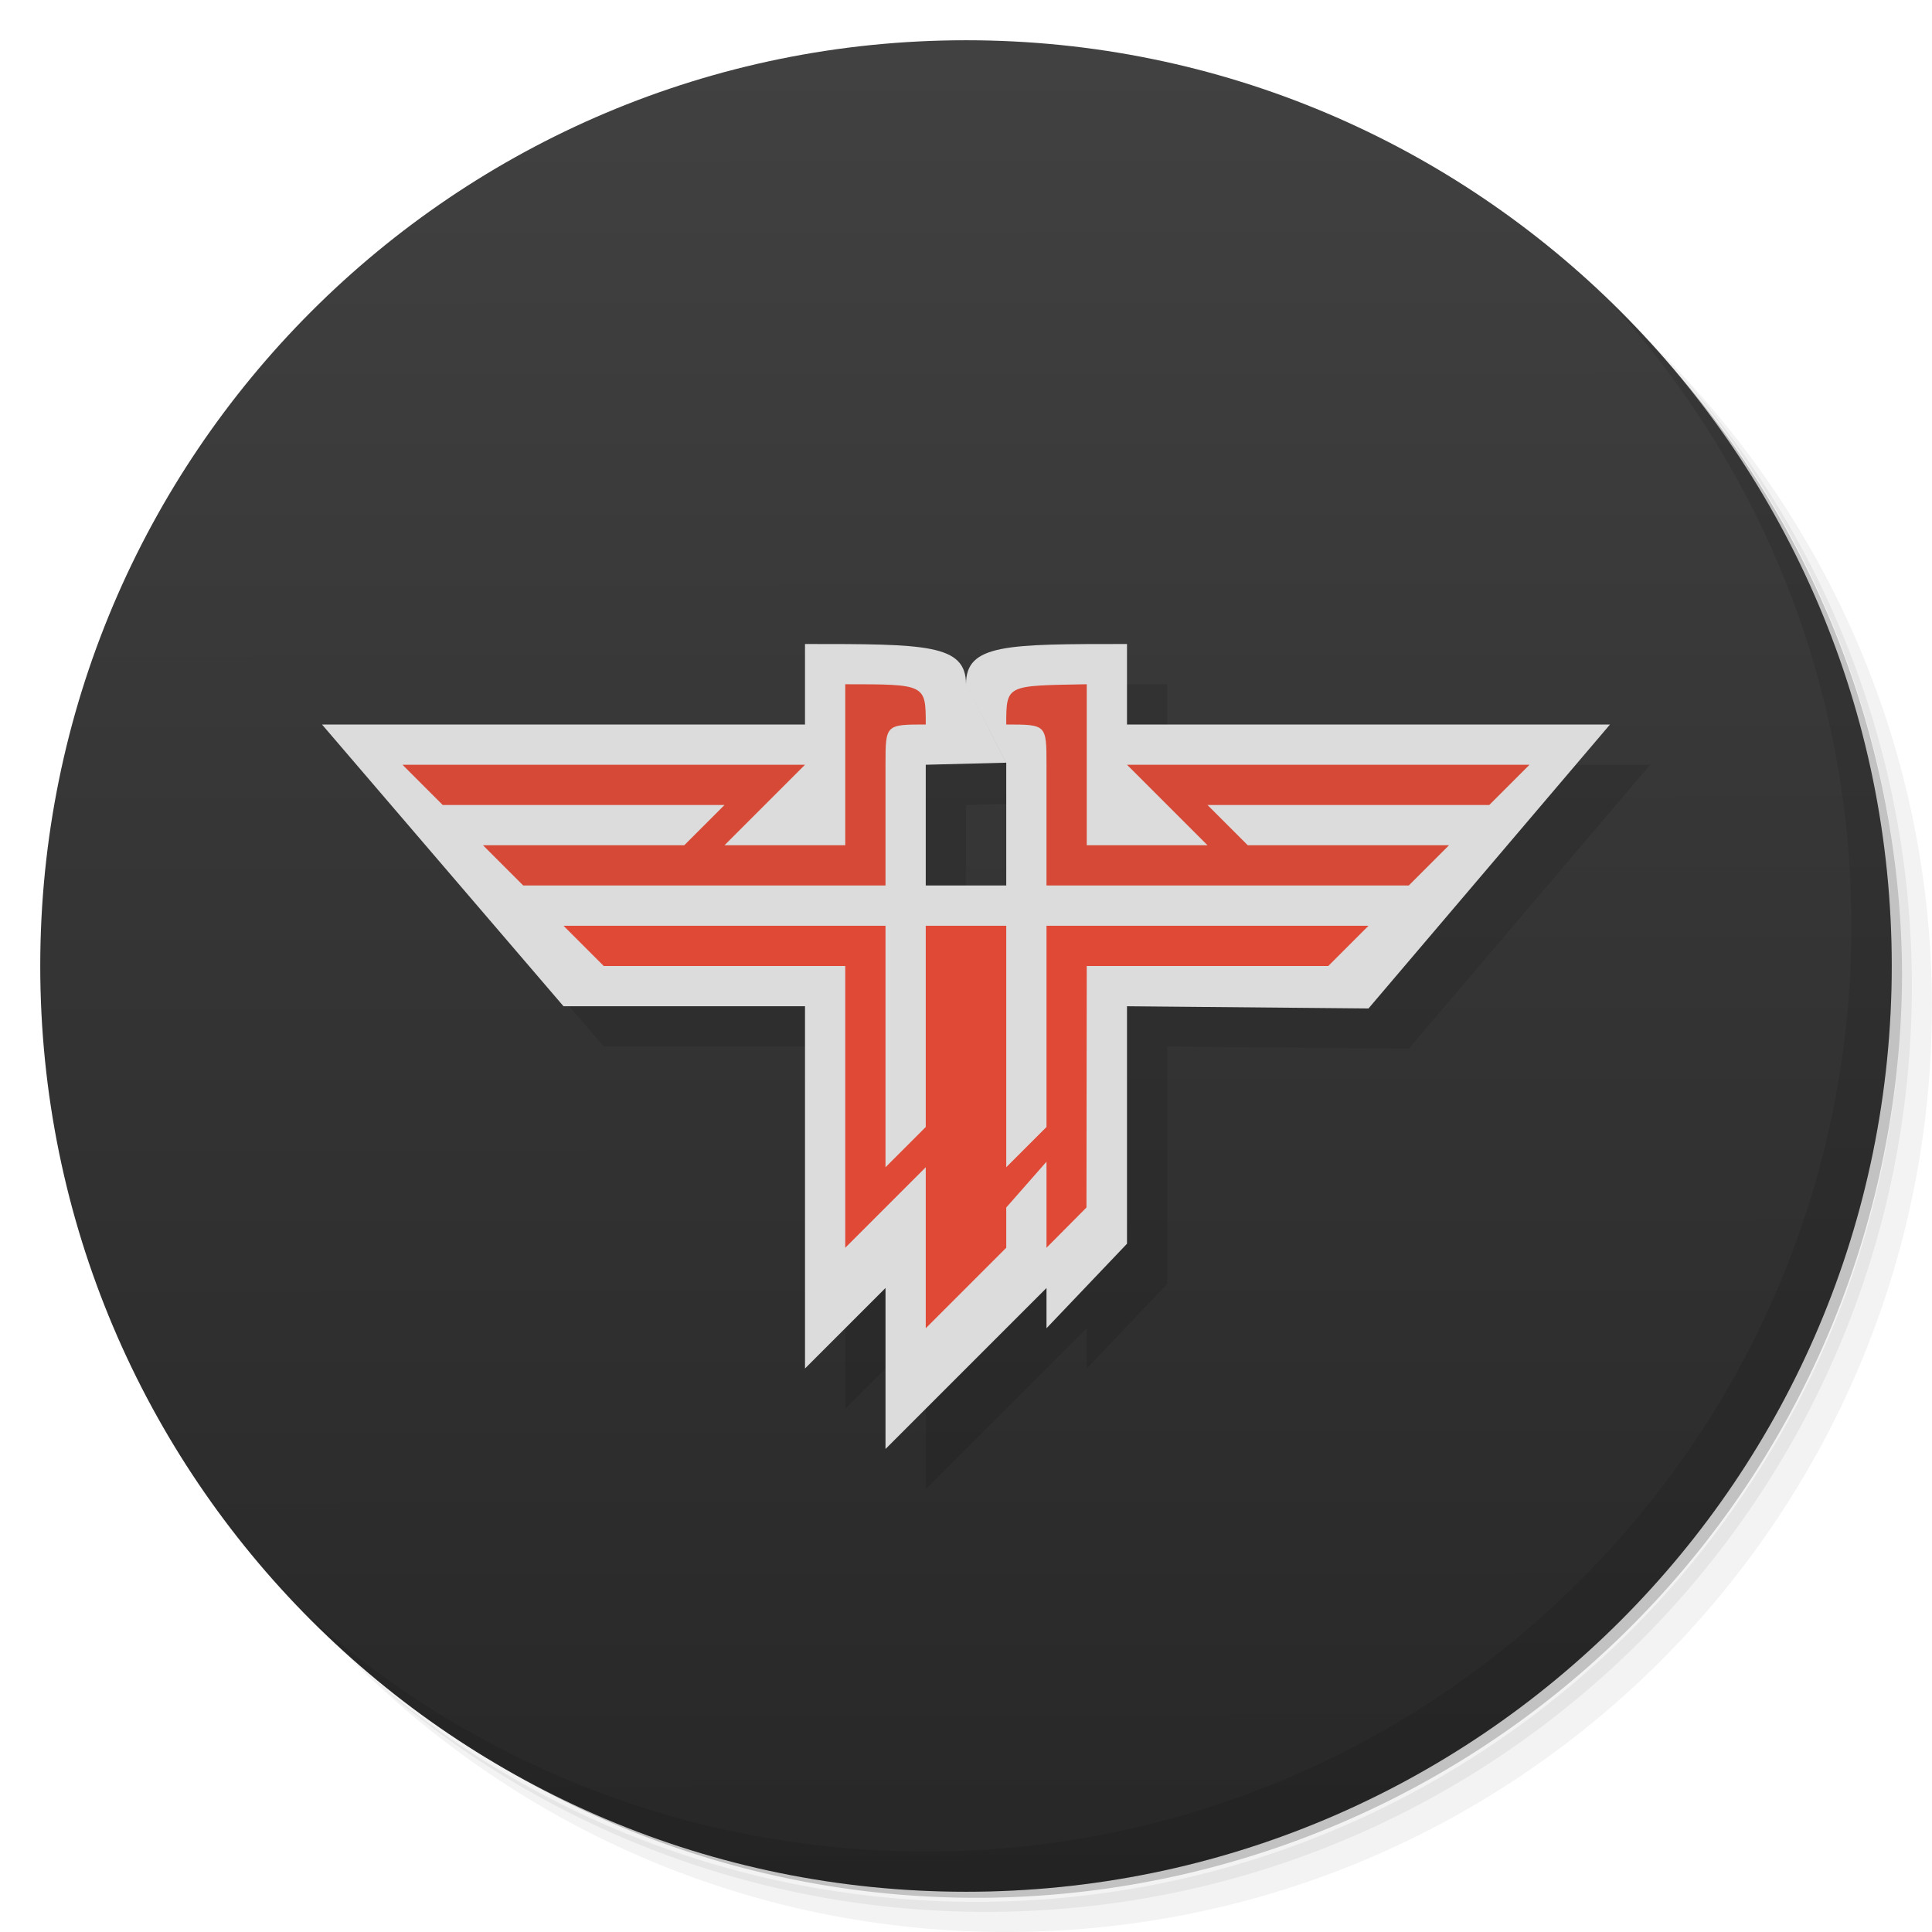 <?xml version="1.0" encoding="UTF-8" standalone="no"?>
<svg
   xmlns:dc="http://purl.org/dc/elements/1.1/"
   xmlns:cc="http://creativecommons.org/ns#"
   xmlns:rdf="http://www.w3.org/1999/02/22-rdf-syntax-ns#"
   xmlns:svg="http://www.w3.org/2000/svg"
   xmlns="http://www.w3.org/2000/svg"
   xmlns:xlink="http://www.w3.org/1999/xlink"
   xmlns:sodipodi="http://sodipodi.sourceforge.net/DTD/sodipodi-0.dtd"
   xmlns:inkscape="http://www.inkscape.org/namespaces/inkscape"
   viewBox="0 0 48 48"
   id="svg3642"
   version="1.1"
   inkscape:version="0.91 r13725"
   sodipodi:docname="rtcw.svg"
   inkscape:export-filename="/home/nerdtaco/Desktop/rtcw.png"
   inkscape:export-xdpi="91.914894"
   inkscape:export-ydpi="91.914894">
  <sodipodi:namedview
     pagecolor="#ffffff"
     bordercolor="#666666"
     borderopacity="1"
     objecttolerance="10"
     gridtolerance="10"
     guidetolerance="10"
     inkscape:pageopacity="0"
     inkscape:pageshadow="2"
     inkscape:window-width="1366"
     inkscape:window-height="713"
     id="namedview3715"
     showgrid="false"
     inkscape:zoom="8.0941163"
     inkscape:cx="21.29111"
     inkscape:cy="21.413296"
     inkscape:window-x="0"
     inkscape:window-y="29"
     inkscape:window-maximized="1"
     inkscape:current-layer="svg3642"
     showguides="false"
     inkscape:snap-bbox="true">
    <inkscape:grid
       type="xygrid"
       id="grid4267" />
  </sodipodi:namedview>
  <defs
     id="defs3644">
    <linearGradient
       inkscape:collect="always"
       id="linearGradient4353">
      <stop
         id="stop4357"
         offset="0"
         style="stop-color:#414141;stop-opacity:1" />
      <stop
         id="stop4355"
         offset="1"
         style="stop-color:#272727;stop-opacity:1;" />
    </linearGradient>
    <clipPath
       id="clipPath-348990565">
      <g
         transform="translate(0,-1004.362)"
         id="g3652">
        <path
           d="m -24 13 c 0 1.105 -0.672 2 -1.5 2 -0.828 0 -1.5 -0.895 -1.5 -2 0 -1.105 0.672 -2 1.5 -2 0.828 0 1.5 0.895 1.5 2 z"
           transform="matrix(15.333,0,0,11.5,415,878.862)"
           fill="#1890d0"
           id="path3654" />
      </g>
    </clipPath>
    <clipPath
       id="clipPath-358625785">
      <g
         transform="translate(0,-1004.362)"
         id="g3657">
        <path
           d="m -24 13 c 0 1.105 -0.672 2 -1.5 2 -0.828 0 -1.5 -0.895 -1.5 -2 0 -1.105 0.672 -2 1.5 -2 0.828 0 1.5 0.895 1.5 2 z"
           transform="matrix(15.333,0,0,11.5,415,878.862)"
           fill="#1890d0"
           id="path3659" />
      </g>
    </clipPath>
    <linearGradient
       inkscape:collect="always"
       xlink:href="#linearGradient4353"
       id="linearGradient4359"
       x1="23.856"
       y1="1.391"
       x2="23.897"
       y2="46.98"
       gradientUnits="userSpaceOnUse" />
  </defs>
  <g
     id="g3661">
    <path
       d="m 36.31 5 c 5.859 4.062 9.688 10.831 9.688 18.5 c 0 12.426 -10.07 22.5 -22.5 22.5 c -7.669 0 -14.438 -3.828 -18.5 -9.688 c 1.037 1.822 2.306 3.499 3.781 4.969 c 4.085 3.712 9.514 5.969 15.469 5.969 c 12.703 0 23 -10.298 23 -23 c 0 -5.954 -2.256 -11.384 -5.969 -15.469 c -1.469 -1.475 -3.147 -2.744 -4.969 -3.781 z m 4.969 3.781 c 3.854 4.113 6.219 9.637 6.219 15.719 c 0 12.703 -10.297 23 -23 23 c -6.081 0 -11.606 -2.364 -15.719 -6.219 c 4.16 4.144 9.883 6.719 16.219 6.719 c 12.703 0 23 -10.298 23 -23 c 0 -6.335 -2.575 -12.06 -6.719 -16.219 z"
       opacity="0.05"
       id="path3663" />
    <path
       d="m 41.28 8.781 c 3.712 4.085 5.969 9.514 5.969 15.469 c 0 12.703 -10.297 23 -23 23 c -5.954 0 -11.384 -2.256 -15.469 -5.969 c 4.113 3.854 9.637 6.219 15.719 6.219 c 12.703 0 23 -10.298 23 -23 c 0 -6.081 -2.364 -11.606 -6.219 -15.719 z"
       opacity="0.1"
       id="path3665" />
    <path
       d="m 31.25 2.375 c 8.615 3.154 14.75 11.417 14.75 21.13 c 0 12.426 -10.07 22.5 -22.5 22.5 c -9.708 0 -17.971 -6.135 -21.12 -14.75 a 23 23 0 0 0 44.875 -7 a 23 23 0 0 0 -16 -21.875 z"
       opacity="0.2"
       id="path3667" />
  </g>
  <g
     id="g3669">
    <path
       d="m 24 1 c 12.703 0 23 10.297 23 23 c 0 12.703 -10.297 23 -23 23 -12.703 0 -23 -10.297 -23 -23 0 -12.703 10.297 -23 23 -23 z"
       id="path3671"
       style="fill:url(#linearGradient4359);fill-opacity:1"
       fill-opacity="1"
       fill="url(#linearGradient3764)" />
  </g>
  <g
     id="g3673" />
  <g
     id="g3675"
     transform="translate(-0.5,-0.5)">
    <g
       clip-path="url(#clipPath-348990565)"
       id="g3677">
      <g
         transform="translate(1,1)"
         id="g3679">
        <g
           id="g3681"
           style="opacity:0.1">
          <!-- color: #a0a0a0 -->
          <g
             id="g3683" />
        </g>
      </g>
    </g>
  </g>
  <g
     id="g3711">
    <path
       d="m 40.03 7.531 c 3.712 4.084 5.969 9.514 5.969 15.469 0 12.703 -10.297 23 -23 23 c -5.954 0 -11.384 -2.256 -15.469 -5.969 4.178 4.291 10.01 6.969 16.469 6.969 c 12.703 0 23 -10.298 23 -23 0 -6.462 -2.677 -12.291 -6.969 -16.469 z"
       opacity="0.1"
       id="path3713"
       style="fill:#000000" />
  </g>
  <path
     d="m 9,19 6,7 6,0 0,9 2,-2 0,4 4,-4 0,1 2,-2.1 0,-5.9 6,0.055 L 41,19 29,19 29,17 c -3,0 -4,0 -4,1 l 0.996,1.949 0.004,0 L 26,23 24,23 24,20 25.995,19.949 25,18 c 0,-1 -1,-1 -4,-1 l 0,2"
     id="path3701-6"
     inkscape:connector-curvature="0"
     style="fill:#000000;fill-opacity:0.102;fill-rule:nonzero;stroke:none"
     sodipodi:nodetypes="cccccccccccccccccccccccc" />
  <g
     id="g3695">
    <g
       clip-path="url(#clipPath-358625785)"
       id="g3697">
      <!-- color: #a0a0a0 -->
      <g
         id="g3699">
        <path
           d="m 8,18 6,7 6,0 0,9 2,-2 0,4 4,-4 0,1 2,-2.1 0,-5.9 6,0.055 L 40,18 28,18 28,16 c -3,0 -4,0 -4,1 l 0.996,1.949 0.004,0 L 25,22 23,22 23,19 24.995,18.949 24,17 c 0,-1 -1,-1 -4,-1 l 0,2"
           id="path3701"
           inkscape:connector-curvature="0"
           style="fill:#dcdcdc;fill-opacity:1;fill-rule:nonzero;stroke:none"
           sodipodi:nodetypes="cccccccccccccccccccccccc" />
        <g
           id="g4361">
          <g
             id="g4196">
            <path
               d="m 15,24 6,0 0,7 1,-1 1,-1 0,4 2,-2 0,-1 1,-1.138 0,2.138 0.993,-1 0.007,-6 6,0 L 34,23 l -8,0 0,5 -1,1 0,-6 -2,0 0,5 -1,1 0,-6 -8,0"
               id="path3705"
               inkscape:connector-curvature="0"
               style="opacity:1;fill:#e04936;fill-opacity:1;fill-rule:nonzero;stroke:none"
               sodipodi:nodetypes="ccccccccccccccccccccccc" />
            <path
               d="m 12,21 1,1 9,0 0,-3 c 0,-1 0,-1 1,-1 0,-1 0,-1 -2,-1 l 0,4 -3,0 2,-2 -10,0 1,1 7,0 -1,1"
               id="path3707"
               inkscape:connector-curvature="0"
               style="fill:#d64936;fill-opacity:1;fill-rule:nonzero;stroke:none"
               sodipodi:nodetypes="ccccccccccccc" />
            <path
               d="m 36,21 -1,1 -9,0 0,-3 c 0,-1 0,-1 -1,-1 0,-1 0,-0.962 2,-1 l 0,4 3,0 -2,-2 10,0 -1,1 -7,0 1,1"
               id="path3709"
               inkscape:connector-curvature="0"
               style="fill:#d64936;fill-opacity:1;fill-rule:nonzero;stroke:none"
               sodipodi:nodetypes="ccccccccccccc" />
          </g>
        </g>
      </g>
    </g>
  </g>
</svg>
